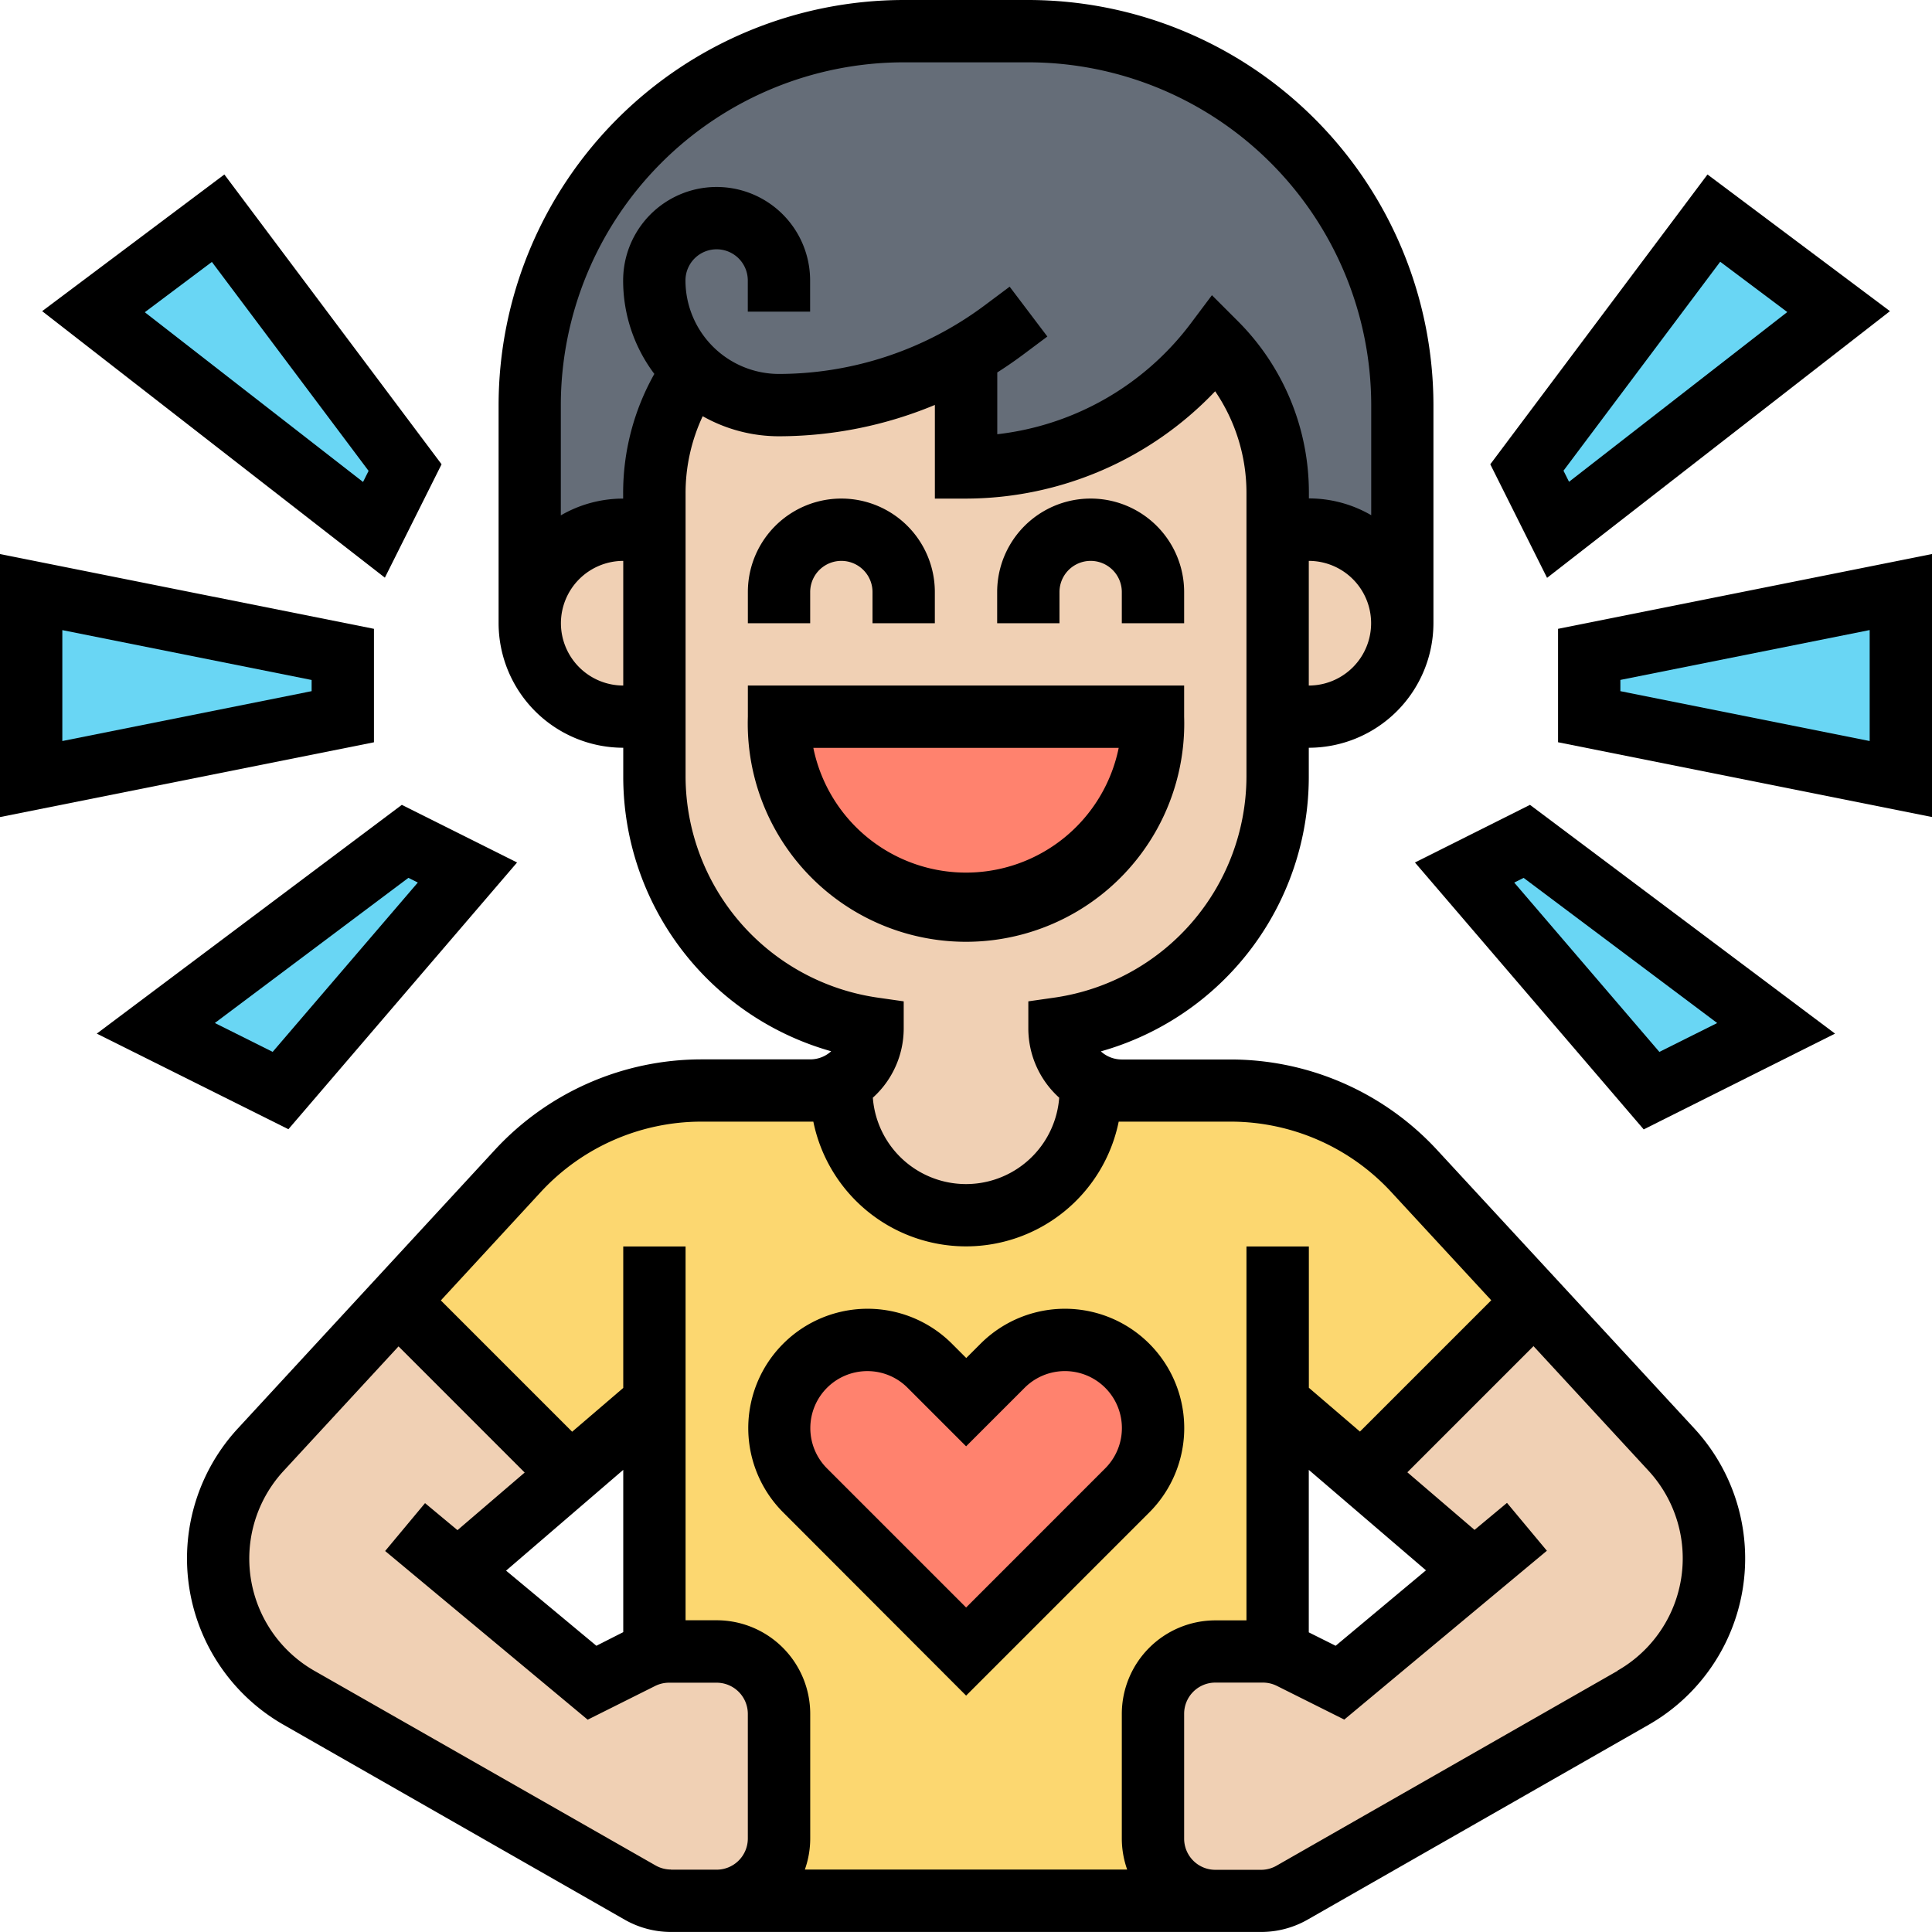 <svg id="alegre" xmlns="http://www.w3.org/2000/svg" width="54" height="54" viewBox="0 0 54 54">
  <g id="Grupo_93458" data-name="Grupo 93458" transform="translate(0.871 0.871)">
    <g id="Grupo_93443" data-name="Grupo 93443" transform="translate(13.935)">
      <path id="Trazado_127251" data-name="Trazado 127251" d="M148.194,17.052a10.452,10.452,0,0,1-5.226,1.4,3.471,3.471,0,0,1-2.4-.959,5.95,5.95,0,0,0-1.083,3.423v1.02h-.871A2.614,2.614,0,0,0,136,24.548v-6.1A10.452,10.452,0,0,1,146.452,8h3.484a10.451,10.451,0,0,1,10.452,10.452v6.1a2.614,2.614,0,0,0-2.613-2.613H156.9v-1.02a5.948,5.948,0,0,0-1.742-4.206,8.712,8.712,0,0,1-6.968,3.484Z" transform="translate(-136 -8)" fill="#656d78"/>
    </g>
    <g id="Grupo_93444" data-name="Grupo 93444" transform="translate(10.243 29.38)">
      <path id="Trazado_127252" data-name="Trazado 127252" d="M109.257,286.8l-2.345,2.01-4.832-4.832,3.365-3.646a6.968,6.968,0,0,1,5.12-2.242h3.046a1.733,1.733,0,0,0,.871-.233v.233a3.484,3.484,0,1,0,6.968,0v-.233a1.733,1.733,0,0,0,.871.233h3.046a6.968,6.968,0,0,1,5.12,2.242l3.365,3.646-4.832,4.832-2.345-2.01v7.017h0a1.685,1.685,0,0,0-.412-.05h-1.33a1.741,1.741,0,0,0-1.742,1.742V299a1.741,1.741,0,0,0,1.742,1.742H111A1.741,1.741,0,0,0,112.741,299v-3.484A1.741,1.741,0,0,0,111,293.77h-1.33a1.685,1.685,0,0,0-.412.05h0Z" transform="translate(-102.08 -277.86)" fill="#fcd770"/>
    </g>
    <g id="Grupo_93445" data-name="Grupo 93445" transform="translate(5.226 35.501)">
      <path id="Trazado_127253" data-name="Trazado 127253" d="M62.7,341.613l3.754,3.128,1.374-.687a1.712,1.712,0,0,1,.368-.134,1.683,1.683,0,0,1,.412-.05h1.33a1.741,1.741,0,0,1,1.742,1.742V349.1a1.741,1.741,0,0,1-1.742,1.742H68.656a1.744,1.744,0,0,1-.864-.23l-9.533-5.447a4.485,4.485,0,0,1-1.07-6.934l3.828-4.147,4.832,4.832Z" transform="translate(-56 -334.08)" fill="#f0d0b4"/>
    </g>
    <g id="Grupo_93446" data-name="Grupo 93446" transform="translate(31.355 35.501)">
      <path id="Trazado_127254" data-name="Trazado 127254" d="M304.98,341.613l-3.151-2.7,4.832-4.832,3.828,4.147a4.484,4.484,0,0,1-1.07,6.934l-9.533,5.447a1.744,1.744,0,0,1-.864.23h-1.279A1.741,1.741,0,0,1,296,349.1v-3.484a1.741,1.741,0,0,1,1.742-1.742h1.33a1.683,1.683,0,0,1,.412.05,1.712,1.712,0,0,1,.368.134l1.374.687Z" transform="translate(-296 -334.08)" fill="#f0d0b4"/>
    </g>
    <g id="Grupo_93447" data-name="Grupo 93447" transform="translate(34.839 13.935)">
      <path id="Trazado_127255" data-name="Trazado 127255" d="M328.871,136a2.613,2.613,0,0,1,0,5.226H328V136Z" transform="translate(-328 -136)" fill="#f0d0b4"/>
    </g>
    <g id="Grupo_93448" data-name="Grupo 93448" transform="translate(17.419 8.71)">
      <path id="Trazado_127256" data-name="Trazado 127256" d="M185.419,98.452v1.68a7.1,7.1,0,0,1-6.1,7.03,1.741,1.741,0,0,0,.51,1.232,1.759,1.759,0,0,0,.361.277v.233a3.484,3.484,0,1,1-6.968,0v-.233a1.741,1.741,0,0,0,.871-1.509,7.1,7.1,0,0,1-6.1-7.03V92.206a5.95,5.95,0,0,1,1.083-3.423,3.471,3.471,0,0,0,2.4.959,10.452,10.452,0,0,0,5.226-1.4v3.142A8.712,8.712,0,0,0,183.677,88a5.948,5.948,0,0,1,1.742,4.206v6.246Z" transform="translate(-168 -88)" fill="#f0d0b4"/>
    </g>
    <g id="Grupo_93449" data-name="Grupo 93449" transform="translate(13.935 13.935)">
      <path id="Trazado_127257" data-name="Trazado 127257" d="M139.484,136v5.226h-.871a2.613,2.613,0,0,1,0-5.226Z" transform="translate(-136 -136)" fill="#f0d0b4"/>
    </g>
    <g id="Grupo_93450" data-name="Grupo 93450" transform="translate(0 15.677)">
      <path id="Trazado_127258" data-name="Trazado 127258" d="M16.71,153.742v1.742L8,157.226V152Z" transform="translate(-8 -152)" fill="#69d6f4"/>
    </g>
    <g id="Grupo_93451" data-name="Grupo 93451" transform="translate(3.484 22.645)">
      <path id="Trazado_127259" data-name="Trazado 127259" d="M48.71,216.871l-5.226,6.1L40,221.226,46.968,216Z" transform="translate(-40 -216)" fill="#69d6f4"/>
    </g>
    <g id="Grupo_93452" data-name="Grupo 93452" transform="translate(1.742 5.226)">
      <path id="Trazado_127260" data-name="Trazado 127260" d="M27.484,56l5.226,6.968-.871,1.742L24,58.613Z" transform="translate(-24 -56)" fill="#69d6f4"/>
    </g>
    <g id="Grupo_93453" data-name="Grupo 93453" transform="translate(43.548 15.677)">
      <path id="Trazado_127261" data-name="Trazado 127261" d="M416.71,152v5.226L408,155.484v-1.742Z" transform="translate(-408 -152)" fill="#69d6f4"/>
    </g>
    <g id="Grupo_93454" data-name="Grupo 93454" transform="translate(41.806 5.226)">
      <path id="Trazado_127262" data-name="Trazado 127262" d="M400.71,58.613l-7.839,6.1L392,62.968,397.226,56Z" transform="translate(-392 -56)" fill="#69d6f4"/>
    </g>
    <g id="Grupo_93455" data-name="Grupo 93455" transform="translate(40.064 22.645)">
      <path id="Trazado_127263" data-name="Trazado 127263" d="M384.71,221.226l-3.484,1.742-5.226-6.1,1.742-.871Z" transform="translate(-376 -216)" fill="#69d6f4"/>
    </g>
    <g id="Grupo_93456" data-name="Grupo 93456" transform="translate(20.903 36.581)">
      <path id="Trazado_127264" data-name="Trazado 127264" d="M210.452,346.464a2.462,2.462,0,0,1-.722,1.742l-4.5,4.5-4.5-4.5a2.463,2.463,0,1,1,3.484-3.484l1.02,1.02,1.02-1.02a2.464,2.464,0,0,1,4.206,1.742Z" transform="translate(-200 -344)" fill="#ff826e"/>
    </g>
    <g id="Grupo_93457" data-name="Grupo 93457" transform="translate(20.903 19.161)">
      <path id="Trazado_127265" data-name="Trazado 127265" d="M200,184h10.452A5.226,5.226,0,0,1,200,184Z" transform="translate(-200 -184)" fill="#ff826e"/>
    </g>
  </g>
  <g id="Grupo_93459" data-name="Grupo 93459" transform="translate(0 0)">
    <path id="Trazado_127266" data-name="Trazado 127266" d="M257.742,130.613a.871.871,0,1,1,1.742,0v.871h1.742v-.871a2.613,2.613,0,1,0-5.226,0v.871h1.742Z" transform="translate(-228.129 -114.065)"/>
    <path id="Trazado_127267" data-name="Trazado 127267" d="M193.742,130.613a.871.871,0,1,1,1.742,0v.871h1.742v-.871a2.613,2.613,0,1,0-5.226,0v.871h1.742Z" transform="translate(-171.097 -114.065)"/>
    <path id="Trazado_127268" data-name="Trazado 127268" d="M204.194,176.871V176H192v.871a6.1,6.1,0,1,0,12.194,0Zm-10.364.871h8.535a4.355,4.355,0,0,1-8.535,0Z" transform="translate(-171.097 -156.839)"/>
    <path id="Trazado_127269" data-name="Trazado 127269" d="M198.1,346.812l5.12-5.12a3.334,3.334,0,1,0-4.716-4.716l-.4.4-.4-.4a3.334,3.334,0,1,0-4.716,4.716Zm-2.762-9.07a1.582,1.582,0,0,1,1.126.466l1.636,1.636,1.636-1.636a1.592,1.592,0,0,1,2.252,2.252l-3.888,3.889-3.888-3.888a1.593,1.593,0,0,1,1.126-2.719Z" transform="translate(-171.097 -299.419)"/>
    <path id="Trazado_127270" data-name="Trazado 127270" d="M82.935,32.135a7.861,7.861,0,0,0-5.76-2.522H74.129a.868.868,0,0,1-.586-.227,7.972,7.972,0,0,0,5.812-7.674V20.9a3.488,3.488,0,0,0,3.484-3.484v-6.1A11.335,11.335,0,0,0,71.516,0H68.032A11.335,11.335,0,0,0,56.71,11.323v6.1A3.488,3.488,0,0,0,60.194,20.9v.809a7.972,7.972,0,0,0,5.812,7.674.868.868,0,0,1-.586.227H62.373a7.861,7.861,0,0,0-5.76,2.522L49.42,39.928A5.354,5.354,0,0,0,50.7,48.208l9.533,5.447a2.618,2.618,0,0,0,1.3.344H78.021a2.617,2.617,0,0,0,1.3-.344l9.533-5.447a5.355,5.355,0,0,0,1.278-8.281Zm-3.58-12.973V15.677a1.742,1.742,0,1,1,0,3.484ZM68.032,1.742h3.484A9.592,9.592,0,0,1,81.1,11.323V14.4a3.461,3.461,0,0,0-1.742-.469v-.149a6.773,6.773,0,0,0-2-4.821l-.71-.71-.6.8a7.883,7.883,0,0,1-5.4,3.086V10.41q.357-.227.7-.481l.7-.523L70.994,8.013l-.7.523a9.639,9.639,0,0,1-5.748,1.916,2.616,2.616,0,0,1-2.613-2.613.871.871,0,1,1,1.742,0V8.71h1.742V7.839a2.613,2.613,0,0,0-5.226,0,4.332,4.332,0,0,0,.872,2.612,6.778,6.778,0,0,0-.872,3.336v.149a3.461,3.461,0,0,0-1.742.469V11.323a9.592,9.592,0,0,1,9.581-9.581ZM58.452,17.419a1.744,1.744,0,0,1,1.742-1.742v3.484A1.744,1.744,0,0,1,58.452,17.419Zm3.484,4.293V13.786a5.05,5.05,0,0,1,.479-2.153,4.327,4.327,0,0,0,2.134.561,11.372,11.372,0,0,0,4.355-.876v2.618h.871a9.635,9.635,0,0,0,6.963-3,5.04,5.04,0,0,1,.875,2.852v7.926a6.261,6.261,0,0,1-5.349,6.167l-.748.107v.755a2.607,2.607,0,0,0,.863,1.938,2.612,2.612,0,0,1-5.209,0,2.607,2.607,0,0,0,.863-1.938v-.755l-.748-.107a6.261,6.261,0,0,1-5.349-6.167Zm-4.042,11.6a6.114,6.114,0,0,1,4.48-1.962h3.046l.087,0a4.355,4.355,0,0,0,8.535,0l.087,0h3.046a6.114,6.114,0,0,1,4.48,1.962l2.8,3.031-3.67,3.67-1.428-1.224V34.839H77.613V45.29h-.871A2.616,2.616,0,0,0,74.129,47.9v3.484a2.6,2.6,0,0,0,.15.871H65.27a2.6,2.6,0,0,0,.15-.871V47.9a2.616,2.616,0,0,0-2.613-2.613h-.871V34.839H60.194v3.954l-1.428,1.224-3.67-3.67Zm21.461,7.771,3.275,2.808L80.106,46l-.751-.375Zm-19.161,0v4.536L59.443,46l-2.524-2.1Zm1.334,11.171a.872.872,0,0,1-.432-.115L51.562,46.7a3.612,3.612,0,0,1-.862-5.587l3.213-3.481,3.526,3.526-1.878,1.61-.907-.755-1.115,1.338L59.2,48.066l1.884-.942a.876.876,0,0,1,.39-.092h1.331a.872.872,0,0,1,.871.871v3.484a.872.872,0,0,1-.871.871H61.527ZM87.986,46.7l-9.533,5.447a.873.873,0,0,1-.432.115H76.742a.872.872,0,0,1-.871-.871V47.9a.872.872,0,0,1,.871-.871h1.331a.876.876,0,0,1,.39.092l1.884.942,5.663-4.719-1.115-1.338-.907.755-1.878-1.61,3.526-3.526,3.213,3.481a3.613,3.613,0,0,1-.862,5.587Z" transform="translate(-42.774 0)"/>
    <path id="Trazado_127271" data-name="Trazado 127271" d="M10.452,144.331,0,142.241v7.351l10.452-2.09ZM8.71,146.073l-6.968,1.394v-3.1l6.968,1.394Z" transform="translate(0 -126.755)"/>
    <path id="Trazado_127272" data-name="Trazado 127272" d="M36.591,208.245l-3.221-1.611-8.526,6.394L30.2,215.7Zm-8.447,4.486,5.41-4.057.263.131-4.057,4.733Z" transform="translate(-22.139 -184.138)"/>
    <path id="Trazado_127273" data-name="Trazado 127273" d="M21.985,52.9l-6.071-8.1-5.093,3.82L20.4,56.069Zm-2.195.494-6.1-4.744,1.875-1.406,4.38,5.84Z" transform="translate(-9.643 -39.923)"/>
    <path id="Trazado_127274" data-name="Trazado 127274" d="M400,144.331v3.17l10.452,2.09v-7.351Zm8.71,3.136-6.968-1.394v-.314l6.968-1.394Z" transform="translate(-356.452 -126.755)"/>
    <path id="Trazado_127275" data-name="Trazado 127275" d="M363.258,208.245l6.394,7.46L375,213.028l-8.526-6.394Zm6.832,5.294-4.057-4.733.263-.131,5.41,4.057Z" transform="translate(-323.71 -184.138)"/>
    <path id="Trazado_127276" data-name="Trazado 127276" d="M393.8,48.62,388.7,44.8l-6.071,8.1,1.587,3.174Zm-4.745-1.381,1.875,1.406-6.1,4.744-.155-.31Z" transform="translate(-340.975 -39.923)"/>
  </g>
</svg>
